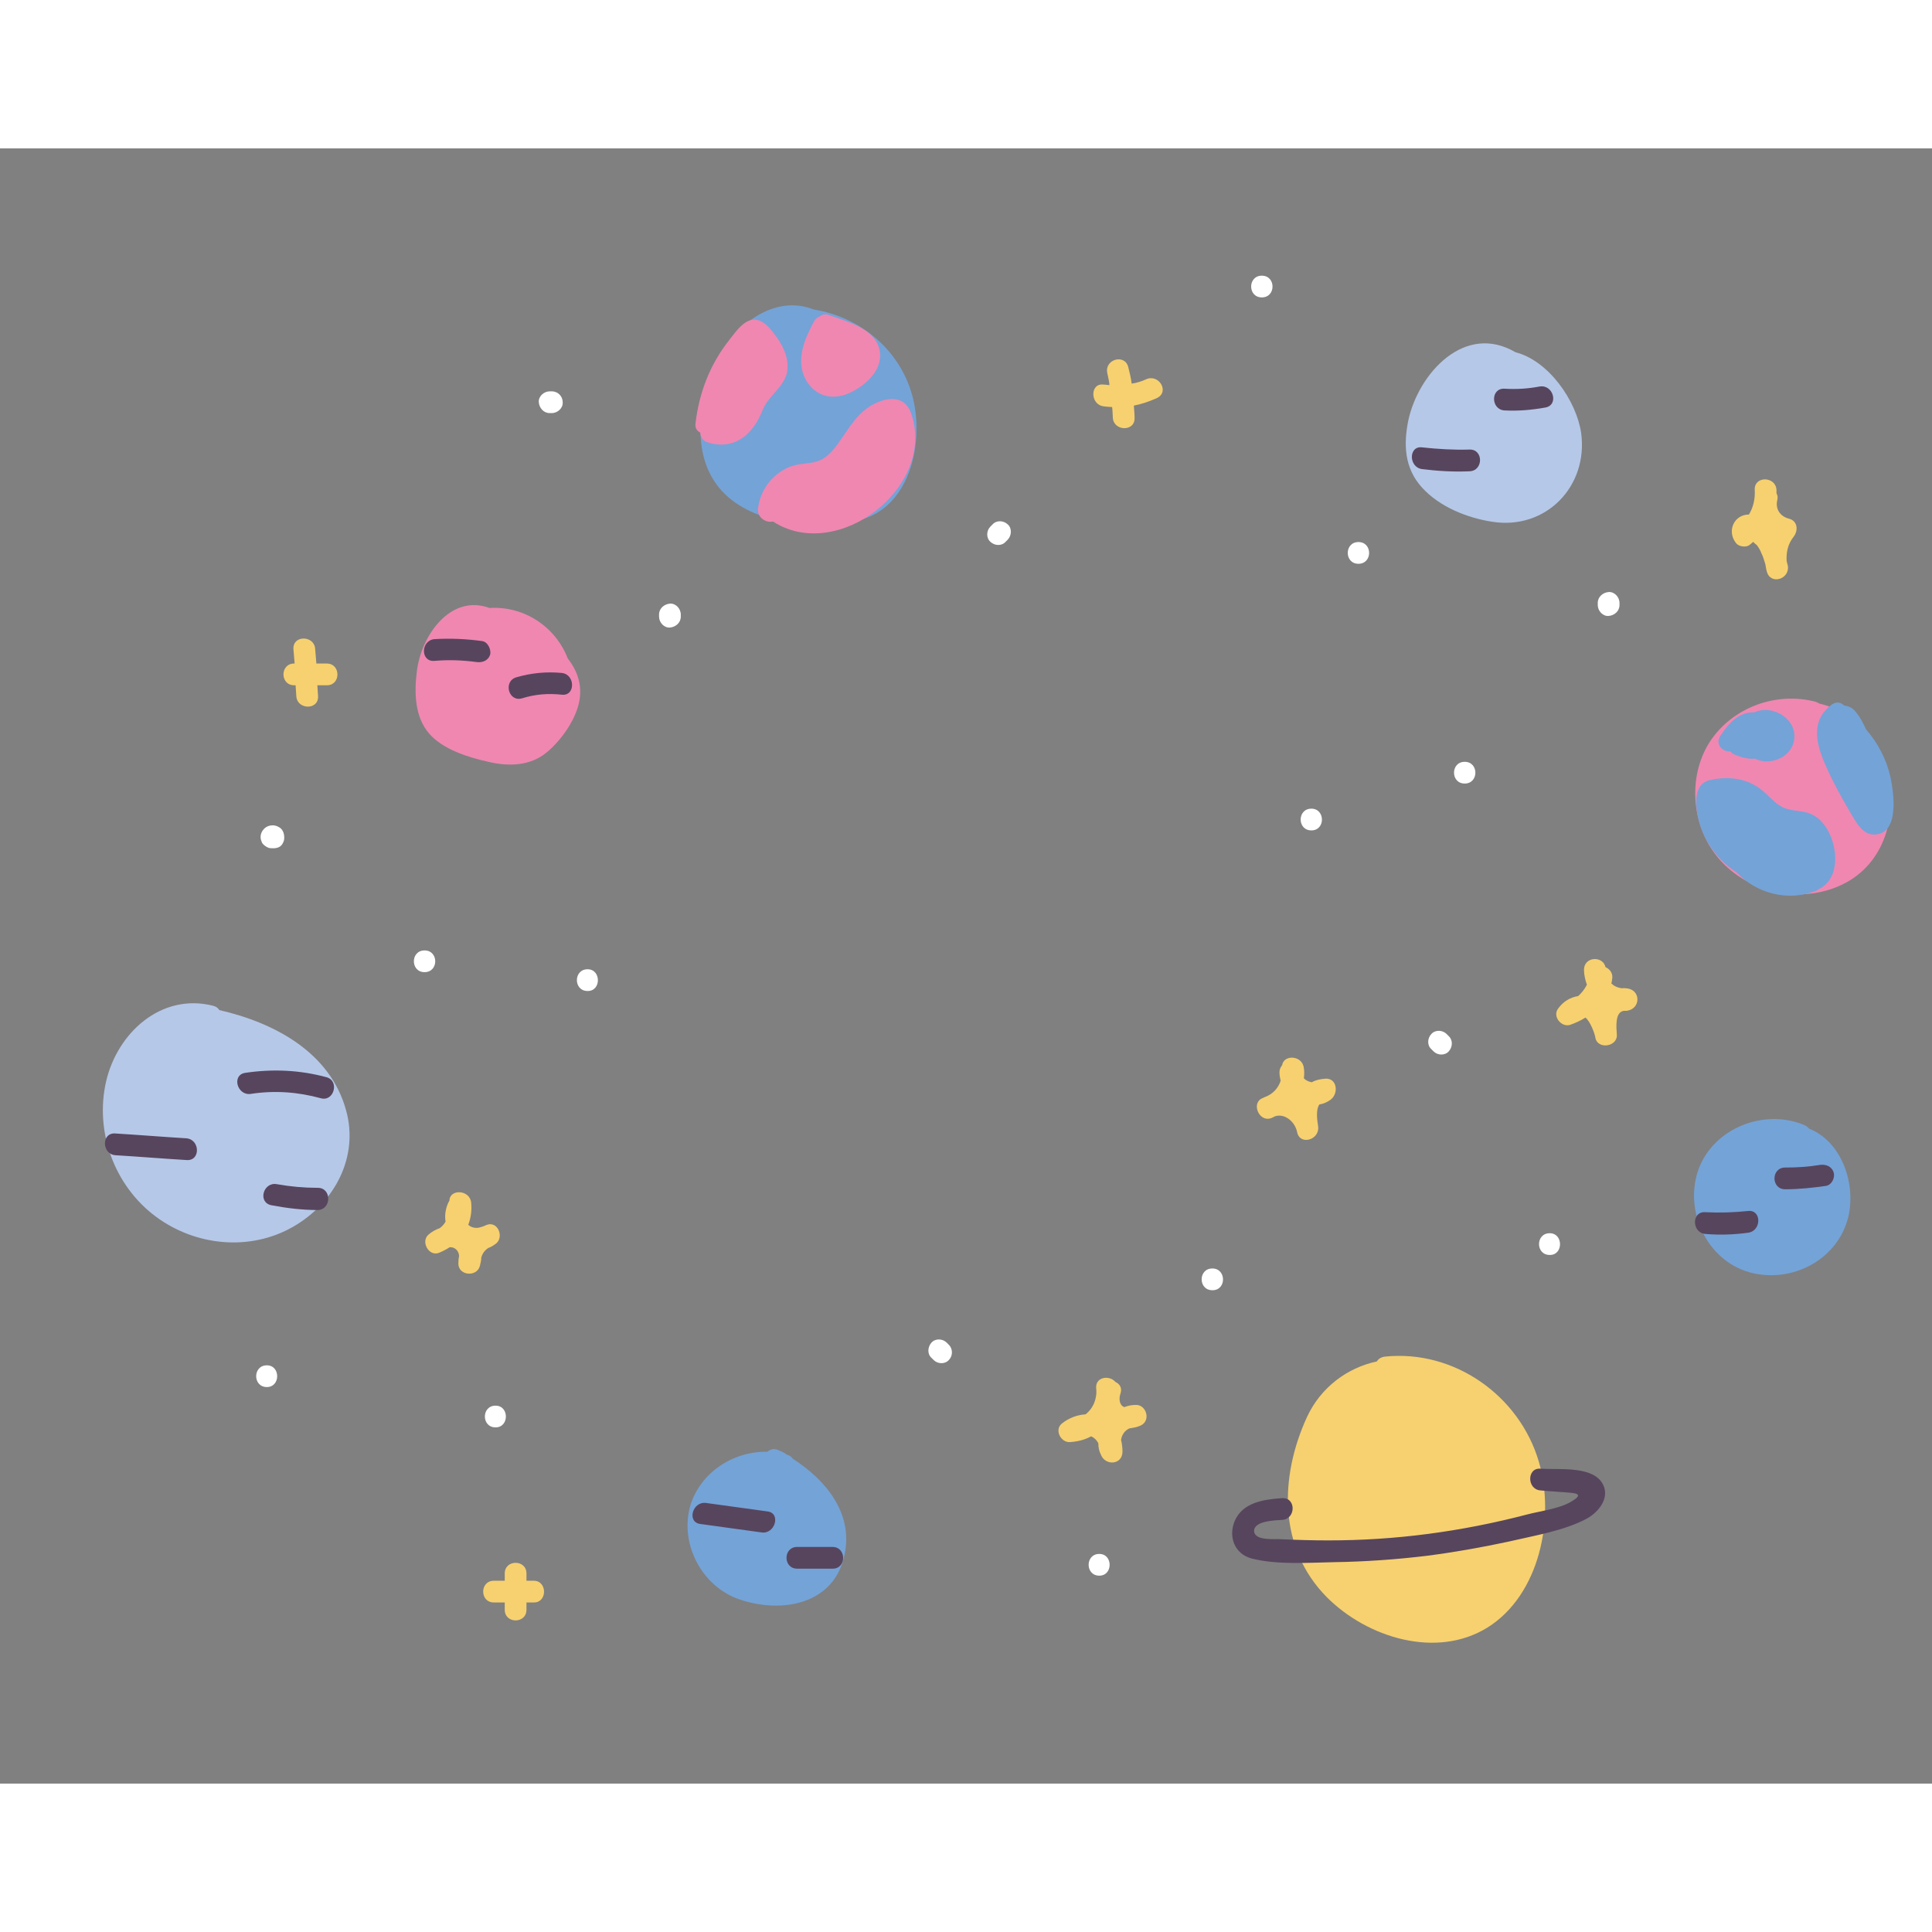 <?xml version="1.0" encoding="utf-8"?>
<!-- Generator: Adobe Illustrator 23.0.2, SVG Export Plug-In . SVG Version: 6.00 Build 0)  -->
<svg version="1.1" id="Capa_1" xmlns="http://www.w3.org/2000/svg" xmlns:xlink="http://www.w3.org/1999/xlink" x="0px" y="0px" width="2048" height="2048" viewBox="0 0 800 677.1" style="enable-background:new 0 0 800 677.1;" xml:space="preserve">

<rect x="0" y="0" width="800" height="677.1" fill="#808080" stroke="none"/>

<g>
	<path d="M654.7,117.7c-2-13.2-13.4-29.8-27.2-33.3c-20.9-12.3-40,8.6-44.3,28c-2.1,10.1-1.7,20,5.6,28
		c7.2,8,18.7,12.6,29.1,14.2C640.1,158.1,657.8,139.9,654.7,117.7z" style="fill:#B6C8E8;"/>
	<path d="M143.3,398.3c-6.6-24.1-29.8-36.3-52.5-41.5c-0.5-0.9-1.4-1.5-2.6-1.8c-21.5-5.4-39.7,11.3-44.3,31.5
		c-4.7,20.8,3.5,43.1,20.6,55.8c16.4,12.2,39,14.5,56.9,4.2C138.5,436.7,148.7,417.6,143.3,398.3z" style="fill:#B6C8E8;"/>
	<path d="M637.2,543.8c-8.1-27.5-35.2-46.5-63.8-43.5c-1.5,0.2-2.6,0.9-3.3,2c-12.2,2.6-23.2,10.7-28.9,23
		c-11.4,24.8-12,54.3,8.3,74.7c16.6,16.6,45.2,25.6,66.4,12.5C637.7,598.9,644,566.9,637.2,543.8z" style="fill:#F7D16F;"/>
	<path d="M235.1,211.2c-5-12.9-17.8-21.8-32.4-20.9c-16.1-5.9-28.3,11.3-30.1,26.3c-1.1,8.7-0.9,18.8,5.1,25.7
		c5.7,6.6,16.3,9.9,24.5,11.7c8.4,2,17.5,1.8,24.4-4.1c6-5,12.3-14,13.4-21.8C241,221.8,238.9,216,235.1,211.2z" style="fill:#F087B1;"/>
	<path d="M378.1,103.7c-4.8-19.9-21.7-33.9-41.2-37c-16.3-6.5-33.1,6.5-40,21.5c-8.3,17.6-11.6,42.5,5,56.5
		c13.7,11.6,39.3,14,56,8.6C377.2,146.9,382.4,121.5,378.1,103.7z" style="fill:#74A3D7;"/>
	<path d="M328.3,542.6c-0.5-0.8-1.4-1.4-2.4-1.7c-0.2,0-0.3,0-0.3-0.2c-0.9-0.6-1.8-1.1-2.9-1.5c-2-1.1-3.6-0.6-5,0.5
		c-13.8-0.3-27.5,8.3-31.8,22.1c-4.7,16,4.8,33.9,20.5,39.1c17.8,6,39.4,1.8,43.4-19C353.2,565,341.9,551.3,328.3,542.6z" style="fill:#74A3D7;"/>
	<path d="M749.1,405.9c-0.5-0.6-1.1-1.1-2-1.5c-16.4-6.9-37.3,1.1-43.7,18.1c-6.3,17.2,3.2,37.9,21.1,42.9
		c17.5,4.8,36.7-5.3,40.9-23.2C768.6,428.1,762.2,411,749.1,405.9z" style="fill:#74A3D7;"/>
	<path d="M781.7,259.7c-3.3-14.6-14.3-26.6-28.3-29.8c-0.5-0.3-1.1-0.6-1.7-0.8c-16.3-4.2-34.3,2.3-43.7,16.6
		c-9.5,14.8-7.5,35.5,3.9,48.6c11.9,13.7,32.5,18.4,49.2,11.3C779.5,297.9,785.9,277.8,781.7,259.7z" style="fill:#F087B1;"/>
	<path d="M673.6,347.8c-0.6,0-1.4-0.2-2,0c-1.8-0.3-3.3-0.9-4.4-2.1c0.2-0.5,0.3-0.9,0.3-1.4c0.6-2.6-0.8-4.4-2.7-5.3
		c-1.1-4.8-8.9-4.4-8.9,1.1c0,2.1,0.5,4.2,1.2,6.2c-0.9,1.8-2.1,3.3-3.6,4.7c-3.3,0.5-6.3,2.3-8.4,5.3c-2.3,3.2,1.5,7.8,5.1,6.6
		c2.3-0.8,4.4-1.8,6.3-3c2.1,1.7,3.9,6.8,4.1,8.3c0.8,5,9.2,3.9,8.9-1.2c-0.2-3-0.9-9.5,3-9.9c0.3,0,0.8,0,1.1,0
		C679.5,356.3,679.5,348.4,673.6,347.8z" style="fill:#F7D16F;"/>
	<path d="M548.8,385.2c-2.3,0.2-4.1,0.6-5.6,1.5c-1.2-0.2-2.6-0.8-3.3-1.7c0.2-1.4,0.2-2.9,0-4.2
		c-0.6-5.3-8.3-5.7-9-1.2c-0.6,0.8-1.1,1.7-1.1,2.9s0.2,2.4,0.5,3.5c-0.9,3-3.2,5.6-6.5,6.8l0,0c-0.3,0.2-0.8,0.3-1.1,0.5
		c-4.7,2-1.4,9.9,3.5,8.3c0.6-0.2,1.2-0.5,1.7-0.8c4.2-1.4,8.4,2.4,9.2,6.5c1.1,5.7,9.5,3.3,8.7-2.4c-0.3-2-1.1-6.6,0.5-9
		c1.7-0.3,3.2-0.9,4.7-2C554.4,391.3,553.7,384.9,548.8,385.2z" style="fill:#F7D16F;"/>
	<path d="M470.3,520.3c-1.7,0-3.2,0.3-4.7,0.9c-2-0.6-2.4-3.3-1.7-5.4c0.9-2.4-0.2-4.2-2-5c-2.6-3-8.4-2.1-8,2.6
		c0.5,4.2-1.2,8.3-4.4,10.8c-3.3,0.2-6.8,1.4-9.8,3.8c-3.2,2.6-0.5,7.8,3.2,7.7c3.2-0.2,6.2-0.9,8.9-2.4c1.2,0.5,2.3,1.5,3,2.9
		c0,1.7,0.3,3.2,1.1,4.8c1.8,4.5,8.7,4.2,8.9-1.2c0-1.8-0.2-3.5-0.6-5c0.3-2.1,1.5-3.9,3.5-4.8c1.5-0.2,3.2-0.5,4.7-1.2
		C476.7,526.7,474.6,520.1,470.3,520.3z" style="fill:#F7D16F;"/>
	<path d="M201.4,445.8c-0.3,0.2-0.8,0.3-1.1,0.5l0,0c0,0,0,0-0.2,0c-0.3,0.2-0.5,0.3-0.8,0.3c-2,0.8-4.2,0.3-5.4-0.9
		c1.1-2.9,1.5-5.9,1.2-9.2c-0.6-5.4-8.9-5.7-9-0.8c-0.2,0.3-0.3,0.6-0.5,0.9c-1.2,2.7-1.5,5.4-1.1,7.8c-0.6,1.1-1.5,2-2.4,2.7
		c-1.7,0.6-3.2,1.4-4.7,2.7c-3.3,2.9,0.2,9.2,4.4,7.5c1.5-0.6,3-1.4,4.4-2.3c2.1-0.2,3.8,1.5,3.9,3.6c-0.2,0.9-0.3,2-0.3,3
		c-0.2,5.1,7.5,6,8.9,1.2c0.3-1.2,0.6-2.6,0.6-3.6c0.5-1.7,1.5-3,2.9-3.9c0.9-0.3,1.8-0.8,2.6-1.4
		C209.1,451.5,206.4,443.8,201.4,445.8z" style="fill:#F7D16F;"/>
	<path d="M135.3,213.3H131l-0.5-6c-0.3-5.7-9.3-5.9-9,0l0.5,6h-0.2c-5.9,0-5.9,9,0,9h0.6l0.3,4.5c0.3,5.7,9.3,5.9,9,0
		l-0.3-4.5h3.9C141.2,222.4,141.2,213.3,135.3,213.3z" style="fill:#F7D16F;"/>
	<path d="M221,593.1h-3v-3c0-5.9-9-5.9-9,0v3h-4.5c-5.9,0-5.9,9,0,9h4.5v3c0,5.9,9,5.9,9,0v-3h3
		C226.7,602.2,226.7,593.1,221,593.1z" style="fill:#F7D16F;"/>
	<path d="M474.6,95.6c-2,0.9-3.9,1.5-6,1.8c-0.3-2.3-0.8-4.5-1.4-6.8c-1.4-5.7-9.9-3.3-8.7,2.4c0.3,1.7,0.8,3.3,0.9,5
		c-0.8,0-1.5-0.2-2.4-0.2c-5.7-0.8-5.7,8.3,0,9c1.2,0.2,2.4,0.2,3.5,0.3c0.2,1.4,0.2,2.9,0.3,4.4c0.3,5.7,9.3,5.9,9,0
		c0-1.7-0.2-3.3-0.3-5c3.2-0.6,6.3-1.7,9.3-3C484.6,101,479.9,93.2,474.6,95.6z" style="fill:#F7D16F;"/>
	<path d="M742.7,160.8c2-2.6,1.7-6.6-2-7.5c-3.5-0.9-5.6-3.9-4.8-7.5c0.3-1.2,0.2-2.1-0.3-3c0-0.5,0-0.9,0-1.4
		c-0.3-5.7-9.3-5.9-9,0c0.2,3.8-0.6,7.2-2.4,10.2c-6.2,0-9.3,6.9-5.3,11.9c1.1,1.4,4.1,1.8,5.4,0.8c0.6-0.5,1.2-0.9,1.7-1.4
		c0.3,0.5,0.9,0.9,1.5,1.4c0.8,1.1,1.4,2.1,1.8,3.2c0.8,1.5,1.2,3.2,1.7,4.7c0.2,1.1,0.3,2,0.6,3c1.5,5.7,9.6,3.2,8.7-2.4
		c-0.2-0.6-0.3-1.2-0.5-2C739.6,167.3,740.3,163.8,742.7,160.8z" style="fill:#F7D16F;"/>
	<path d="M663,552c-4.8-6.5-18.4-4.8-25.1-5.3c-5.7-0.5-5.7,8.6,0,9c3.5,0.3,6.9,0.6,10.4,0.8c3.9,0.3,7.8,0.5,2.7,3.6
		c-5,3.2-13.2,4.1-18.8,5.6c-13.4,3.5-27.1,6.2-40.8,8s-27.5,2.7-41.4,2.7c-6.6,0-13.1-0.2-19.7-0.5c-2.4-0.2-10.7,0.8-11-3.3
		c-0.2-4.4,9-4.5,11.6-4.7c5.7-0.3,5.9-9.3,0-9c-7.5,0.5-16.4,1.7-19.7,9.6c-2.6,6.5,0,13.5,7.1,15.4c10.7,2.7,23.5,1.7,34.5,1.5
		c12.6-0.2,25.3-1.1,37.8-2.6c11.6-1.5,23-3.5,34.5-6c10.2-2.4,22.7-4.4,32.1-9.5C662.4,564.4,667.3,557.9,663,552z" style="fill:#57455E;"/>
	<path d="M723.8,440c-5.9,0.6-11.7,0.8-17.6,0.5c-5.9-0.5-5.7,8.6,0,9c5.9,0.5,11.7,0.3,17.6-0.5
		C729.5,448.3,729.5,439.3,723.8,440z" style="fill:#57455E;"/>
	<path d="M759.3,424.1c-0.8-2.6-3.2-3.5-5.6-3.2c-4.8,0.8-9.6,1.1-14.5,1.1c-5.9,0-5.9,9,0,9c5.6,0,11.3-0.6,16.9-1.4
		C758.5,429.2,759.9,426.2,759.3,424.1z" style="fill:#57455E;"/>
	<path d="M77.2,409.9c-9.8-0.6-19.6-1.4-29.4-2c-5.9-0.5-5.7,8.6,0,9c9.8,0.6,19.6,1.4,29.4,2
		C83.1,419.4,82.9,410.4,77.2,409.9z" style="fill:#57455E;"/>
	<path d="M135.2,384.6c-11.1-3-22.3-3.5-33.7-1.8c-5.7,0.9-3.3,9.6,2.4,8.7c9.8-1.5,19.4-0.8,28.9,1.8
		C138.3,394.9,140.7,386.1,135.2,384.6z" style="fill:#57455E;"/>
	<path d="M608.5,124.7c-6.5,0.2-13.1-0.2-19.6-0.9c-5.7-0.8-5.7,8.3,0,9c6.5,0.8,12.9,1.2,19.6,0.9
		C614.3,133.5,614.3,124.5,608.5,124.7z" style="fill:#57455E;"/>
	<path d="M637.5,98.6c-4.8,0.9-9.5,1.2-14.5,0.9c-5.9-0.3-5.7,8.7,0,9c5.7,0.3,11.3-0.2,16.9-1.2
		C645.6,106.3,643.2,97.6,637.5,98.6z" style="fill:#57455E;"/>
	<path d="M232.6,217.2c-6.3-0.6-12.6,0-18.8,1.8c-5.6,1.7-3.2,10.4,2.4,8.7c5.4-1.7,10.8-2.1,16.4-1.5
		C238.3,226.9,238.3,217.8,232.6,217.2z" style="fill:#57455E;"/>
	<path d="M199.6,204c-6.6-0.9-13.1-1.2-19.7-0.8c-5.7,0.5-5.9,9.5,0,9c5.9-0.5,11.6-0.3,17.5,0.5
		c2.4,0.3,4.8-0.6,5.6-3.2C203.4,207.5,202,204.3,199.6,204z" style="fill:#57455E;"/>
	<path d="M344.7,579.1h-14.6c-5.9,0-5.9,9,0,9h14.6C350.6,588.2,350.6,579.1,344.7,579.1z" style="fill:#57455E;"/>
	<path d="M317.8,564.4c-8.4-1.2-17-2.3-25.4-3.5c-5.7-0.8-8.1,8-2.4,8.7c8.4,1.2,17,2.3,25.4,3.5
		C320.9,573.9,323.5,565.1,317.8,564.4z" style="fill:#57455E;"/>
	<path d="M751.2,276.3c-3.3-2-6.8-1.7-10.5-2.6c-4.8-1.1-7.2-4.7-10.8-7.7c-5.7-4.8-12.8-6-20-4.8
		c-0.5,0-0.8,0.2-1.1,0.3c-0.8,0-1.5,0.2-2.3,0.6c-5.3,2.4-4.4,10.5-3.3,15.2c1.4,6.6,5,12.9,9.8,17.6c1.8,1.8,3.9,3.5,6,4.8
		c8.1,8.7,21.2,12.3,32.7,7.8c0.5-0.2,0.8-0.3,1.1-0.6c0.3-0.2,0.6-0.3,0.9-0.5C764.1,300.8,760.2,281.4,751.2,276.3z" style="fill:#74A3D7;"/>
	<path d="M782.8,260.3c-1.7-7.5-5.3-14.2-10.1-19.7c-1.1-2.4-2.3-4.8-3.9-6.8c-1.7-2.3-3-2.7-5.3-3.2
		c-1.2-1.2-3-1.7-5-0.3c-9.3,6.9-6.3,17-2.1,26.2c2.9,6.5,6.3,12.6,9.9,18.7c2.3,3.8,5,9.3,10.2,8.9
		C786.7,283.5,784.1,266.5,782.8,260.3z" style="fill:#74A3D7;"/>
	<path d="M377.2,109.5c-2.3-6.3-8-6.8-13.7-4.4c-8,3.2-11.7,10.5-16.4,17c-3,4.1-5.7,7.1-10.8,8
		c-3.6,0.6-6.6,0.5-10.1,2.1c-6.8,3.2-11.3,9.3-12.3,16.7c-0.6,3.9,3.3,6.3,6.2,5.6C346.7,171.8,388.1,140.2,377.2,109.5z" style="fill:#F087B1;"/>
	<path d="M321.7,78.3c-2.1-2.9-5.3-7.4-9.3-7.4c-4.5,0-8,5.4-10.4,8.4c-8,10.1-12.5,21.8-14,34.5c-0.3,2,0.6,3.2,2,3.9
		c0,1.8,1.1,3.5,3.2,4.1c11.3,3.3,18.7-3.6,22.6-13.5c2.3-5.7,8.1-8.9,9.9-14.8C327.1,88.1,324.8,82.7,321.7,78.3z" style="fill:#F087B1;"/>
	<path d="M364.1,83c-2.1-8.6-13.8-11.4-20.9-14c-1.5-0.6-2.9-0.2-3.8,0.6c-0.9,0.3-1.7,0.9-2.3,2
		c-3.9,7.2-7.8,16-3.5,24.1c4.1,7.4,11.9,8.9,19.1,5.1C359.2,97.6,366.1,90.9,364.1,83z" style="fill:#F087B1;"/>
	<path d="M606.5,254c-5.9,0-5.9,9,0,9S612.4,254,606.5,254z" style="fill:#FFFFFF;"/>
	<path d="M666.1,183.7c-2.4,0.2-4.5,2-4.5,4.5v0.9c0,2.4,2.1,4.7,4.5,4.5c2.4-0.2,4.5-2,4.5-4.5v-0.9
		C670.6,185.8,668.5,183.5,666.1,183.7z" style="fill:#FFFFFF;"/>
	<path d="M543,273.4c-5.9,0-5.9,9,0,9S548.8,273.4,543,273.4z" style="fill:#FFFFFF;"/>
	<path d="M599.9,367.6c-0.3-0.3-0.6-0.6-0.9-0.9c-1.7-1.7-4.7-1.8-6.3,0c-1.7,1.8-1.8,4.7,0,6.3
		c0.3,0.3,0.6,0.6,0.9,0.9c1.7,1.7,4.7,1.8,6.3,0C601.5,372.1,601.7,369.3,599.9,367.6z" style="fill:#FFFFFF;"/>
	<path d="M641.7,449.2c-5.9,0-5.9,9,0,9C647.4,458.3,647.4,449.2,641.7,449.2z" style="fill:#FFFFFF;"/>
	<path d="M502,463.8c-5.9,0-5.9,9,0,9C507.9,472.9,507.9,463.8,502,463.8z" style="fill:#FFFFFF;"/>
	<path d="M455.2,582c-5.9,0-5.9,9,0,9C460.9,591,460.9,582,455.2,582z" style="fill:#FFFFFF;"/>
	<path d="M392.9,495.4l-0.9-0.9c-1.7-1.7-4.7-1.8-6.3,0s-1.8,4.7,0,6.3l0.9,0.9c1.7,1.7,4.7,1.8,6.3,0
		C394.5,500.1,394.7,497.2,392.9,495.4z" style="fill:#FFFFFF;"/>
	<path d="M110.5,503.9c-5.9,0-5.9,9,0,9C116.2,512.9,116.2,503.9,110.5,503.9z" style="fill:#FFFFFF;"/>
	<path d="M205.2,520.6c-5.9,0-5.9,9,0,9C210.9,529.6,210.9,520.6,205.2,520.6z" style="fill:#FFFFFF;"/>
	<path d="M175.8,332.1c-5.9,0-5.9,9,0,9S181.7,332.1,175.8,332.1z" style="fill:#FFFFFF;"/>
	<path d="M116.5,281.8c-0.9-0.9-2.3-1.5-3.6-1.5s-2.7,0.5-3.6,1.5c-0.9,0.9-1.4,2.1-1.4,3.3c0,1.1,0.3,1.5,0.6,2.4
		c0.5,0.9,1.8,1.8,2.7,2.1c0.6,0.2,1.2,0.2,2,0.2c1.7,0,3.2-0.6,3.9-2.1c0.5-0.9,0.6-1.5,0.6-2.4
		C117.7,283.9,117.3,282.7,116.5,281.8z" style="fill:#FFFFFF;"/>
	<path d="M243.3,339.9c-5.9,0-5.9,9,0,9C249,349,249,339.9,243.3,339.9z" style="fill:#FFFFFF;"/>
	<path d="M277.4,188.5c-2.4,0.2-4.5,2-4.5,4.5v0.9c0,2.4,2.1,4.7,4.5,4.5s4.5-2,4.5-4.5V193
		C281.9,190.6,279.8,188.3,277.4,188.5z" style="fill:#FFFFFF;"/>
	<path d="M228.5,100.6h-0.9c-2.4,0-4.7,2.1-4.5,4.5c0.2,2.4,2,4.5,4.5,4.5h0.9c2.4,0,4.7-2.1,4.5-4.5
		C233,102.7,231.1,100.6,228.5,100.6z" style="fill:#FFFFFF;"/>
	<path d="M417.3,155.7c-1.8-1.7-4.7-1.8-6.3,0l-0.9,0.9c-1.7,1.7-1.8,4.7,0,6.3c1.8,1.7,4.7,1.8,6.3,0
		c0.3-0.3,0.6-0.6,0.9-0.9C418.9,160.3,419.1,157.3,417.3,155.7z" style="fill:#FFFFFF;"/>
	<path d="M522.5,52.7c-5.9,0-5.9,9,0,9C528.4,61.7,528.4,52.7,522.5,52.7z" style="fill:#FFFFFF;"/>
	<path d="M562.5,163c-5.9,0-5.9,9,0,9S568.4,163,562.5,163z" style="fill:#FFFFFF;"/>
	<path d="M726.5,233.5c-0.9,0-1.8,0-2.7,0.2c-5.3,1.1-8.6,5.3-11.4,9.5c-2.4,3.5,0.9,6.8,4.2,6.5
		c0.3,0.5,0.8,0.9,1.4,1.2c2.9,1.2,5.9,2.1,8.7,1.8c5.7,2.9,14.3,0,16-6.8C745.1,236.8,734.2,229.9,726.5,233.5z" style="fill:#74A3D7;"/>
	<path d="M131.6,430.4c-5.7,0-11.3-0.5-16.9-1.5c-5.7-1.1-8.1,7.5-2.4,8.7c6.3,1.2,12.8,2,19.3,2
		C137.3,439.4,137.4,430.4,131.6,430.4z" style="fill:#57455E;"/>
</g>
</svg>
